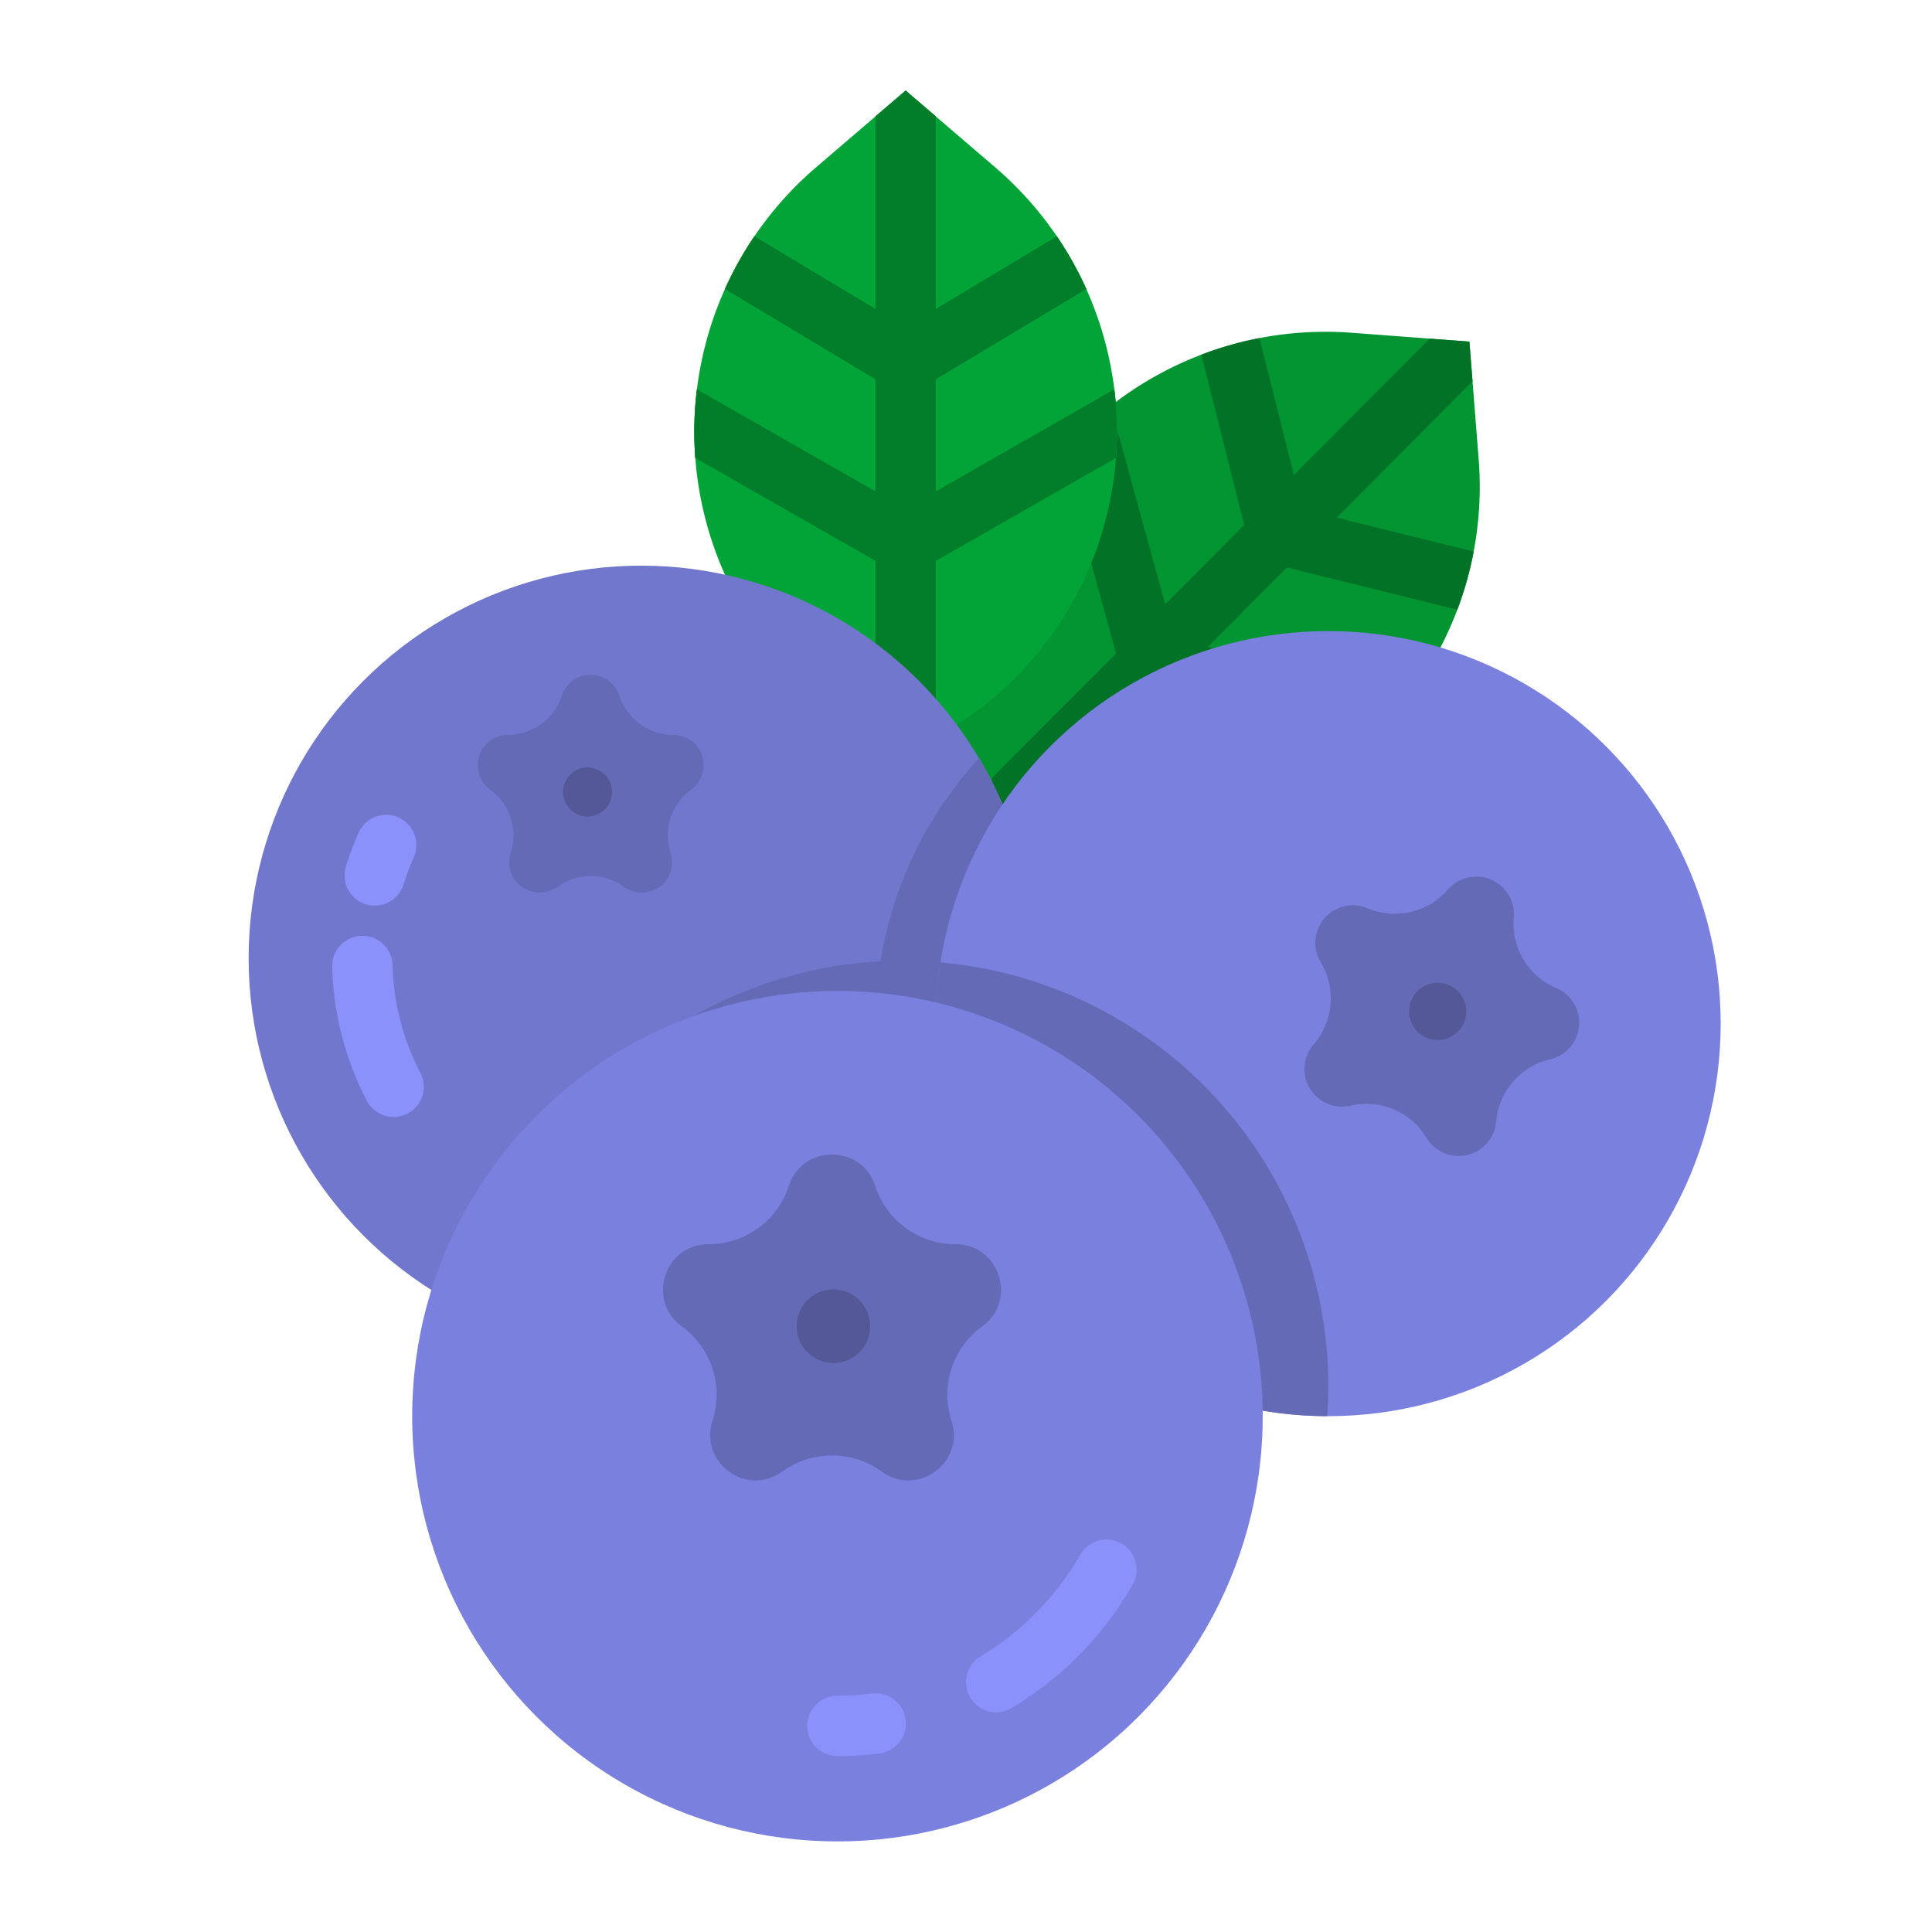 <svg height="512" viewBox="0 0 512 512" width="512" xmlns="http://www.w3.org/2000/svg"><g id="flat"><path d="m391.866 121.742-2.458-31.214-31.223-2.344a92.288 92.288 0 0 0 -72.284 26.89c-23.375 23.461-38.674 60.992-29.901 92.926l9.185 7.207 10.562 2.86a92.285 92.285 0 0 0 89.493-23.942 92.287 92.287 0 0 0 26.626-72.383z" fill="#029532"/><path d="m365.245 194.121-.007.007q-2.457 2.466-5.069 4.719l-53.069-14.377-33.025 33.146-8.893-2.409-2.441-8.884 33.024-33.146-14.565-53.014q2.244-2.613 4.7-5.085l.007-.007a89.577 89.577 0 0 1 8.443-7.483l14.43 52.533 20.945-21.021-11.361-45.1a91.99 91.99 0 0 1 15.4-4.391l9.132 36.272 36-36.136 10.509.787.825 10.506-36 36.136 36.3 9.005a90.229 90.229 0 0 1 -4.328 15.409l-45.141-11.2-20.948 21.026 52.587 14.236a89.658 89.658 0 0 1 -7.455 8.471z" fill="#027226"/><path d="m263.773 44.377-23.773-20.377-23.773 20.377a92.285 92.285 0 0 0 -32.227 70.068 92.285 92.285 0 0 0 46.5 80.126l9.5 5.429 9.5-5.429a92.285 92.285 0 0 0 46.5-80.126 92.285 92.285 0 0 0 -32.227-70.068z" fill="#02a437"/><path d="m296 114.44v.01q0 3.48-.26 6.92l-47.74 27.27v46.79l-8 4.57-8-4.57v-46.79l-47.74-27.27q-.255-3.435-.26-6.92v-.01a89.583 89.583 0 0 1 .7-11.26l47.3 27.03v-29.68l-39.88-23.93a92.042 92.042 0 0 1 7.81-13.98l32.07 19.25v-51.01l8-6.86 8 6.86v51.01l32.07-19.24a90.255 90.255 0 0 1 7.81 13.97l-39.88 23.93v29.68l47.3-27.03a89.583 89.583 0 0 1 .7 11.26z" fill="#02a437"/><path d="m296 114.44v.01q0 3.48-.26 6.92l-47.74 27.27v46.79l-8 4.57-8-4.57v-46.79l-47.74-27.27q-.255-3.435-.26-6.92v-.01a89.583 89.583 0 0 1 .7-11.26l47.3 27.03v-29.68l-39.88-23.93a92.042 92.042 0 0 1 7.81-13.98l32.07 19.25v-51.01l8-6.86 8 6.86v51.01l32.07-19.24a90.255 90.255 0 0 1 7.81 13.97l-39.88 23.93v29.68l47.3-27.03a89.583 89.583 0 0 1 .7 11.26z" fill="#027e2a"/><circle cx="169.918" cy="253.933" fill="#7177cd" r="104.03"/><path d="m104.308 296a8 8 0 0 1 -7.1-4.31 81.053 81.053 0 0 1 -9.173-35.472 8 8 0 0 1 15.994-.44 65.194 65.194 0 0 0 7.373 28.528 8 8 0 0 1 -7.094 11.694z" fill="#8a91fb"/><path d="m99.311 240a8.005 8.005 0 0 1 -7.643-10.373 81.629 81.629 0 0 1 3.332-8.87 8 8 0 1 1 14.626 6.486 65.648 65.648 0 0 0 -2.676 7.128 8 8 0 0 1 -7.639 5.629z" fill="#8a91fb"/><path d="m164.17 184.386a14.984 14.984 0 0 0 14.25 10.353 8.04 8.04 0 0 1 4.726 14.544 14.981 14.981 0 0 0 -5.443 16.751 8.04 8.04 0 0 1 -12.372 8.989 14.985 14.985 0 0 0 -17.614 0 8.04 8.04 0 0 1 -12.372-8.989 14.981 14.981 0 0 0 -5.443-16.751 8.04 8.04 0 0 1 4.726-14.544 14.984 14.984 0 0 0 14.25-10.353 8.039 8.039 0 0 1 15.292 0z" fill="#656ab6"/><circle cx="155.705" cy="209.88" fill="#545897" r="6.502"/><path d="m273.95 253.93a103.625 103.625 0 0 1 -27.43 70.38 104.075 104.075 0 0 1 12.9-123.42 103.463 103.463 0 0 1 14.53 53.04z" fill="#7a80dd"/><path d="m273.77 259.98a104.073 104.073 0 0 1 -145.71 89.21 112.769 112.769 0 0 1 145.71-89.21z" fill="#656ab6"/><path d="m273.95 253.93a103.625 103.625 0 0 1 -27.43 70.38 104.075 104.075 0 0 1 12.9-123.42 103.463 103.463 0 0 1 14.53 53.04z" fill="#656ab6"/><circle cx="351.97" cy="271.272" fill="#7a80dd" r="104.03"/><path d="m352 367.3c0 2.69-.09 5.36-.29 8a104.112 104.112 0 0 1 -102.51-120.26 112.7 112.7 0 0 1 102.8 112.26z" fill="#656ab6"/><path d="m401.161 243.143a18.577 18.577 0 0 0 11.27 18.7 9.967 9.967 0 0 1 -1.628 18.889 18.574 18.574 0 0 0 -14.306 16.5 9.967 9.967 0 0 1 -18.468 4.288 18.574 18.574 0 0 0 -20.111-8.507 9.967 9.967 0 0 1 -9.785-16.239 18.576 18.576 0 0 0 1.876-21.756 9.967 9.967 0 0 1 12.42-14.324 18.576 18.576 0 0 0 21.271-4.939 9.967 9.967 0 0 1 17.461 7.388z" fill="#656ab6"/><circle cx="381.003" cy="268.021" fill="#545897" r="7.585"/><circle cx="221.933" cy="375.301" fill="#7a80dd" r="112.699"/><path d="m221.933 465.368a8 8 0 1 1 0-16 75.111 75.111 0 0 0 9.1-.552 8 8 0 1 1 1.942 15.881 91.066 91.066 0 0 1 -11.042.671z" fill="#8a91fb"/><path d="m264.007 453.782a8 8 0 0 1 -4.114-14.866 74.535 74.535 0 0 0 26.377-26.89 8 8 0 0 1 13.887 7.948 90.567 90.567 0 0 1 -32.05 32.672 7.961 7.961 0 0 1 -4.1 1.136z" fill="#8a91fb"/><path d="m231.924 314.256a22.406 22.406 0 0 0 21.309 15.482c11.647 0 16.489 14.9 7.067 21.749a22.406 22.406 0 0 0 -8.139 25.051c3.6 11.076-9.079 20.287-18.5 13.441a22.406 22.406 0 0 0 -26.339 0c-9.423 6.846-22.1-2.365-18.5-13.441a22.408 22.408 0 0 0 -8.14-25.051c-9.422-6.846-4.58-21.749 7.067-21.749a22.406 22.406 0 0 0 21.309-15.482c3.596-11.077 19.267-11.077 22.866 0z" fill="#656ab6"/><circle cx="220.85" cy="351.461" fill="#545897" r="9.753"/></g></svg>